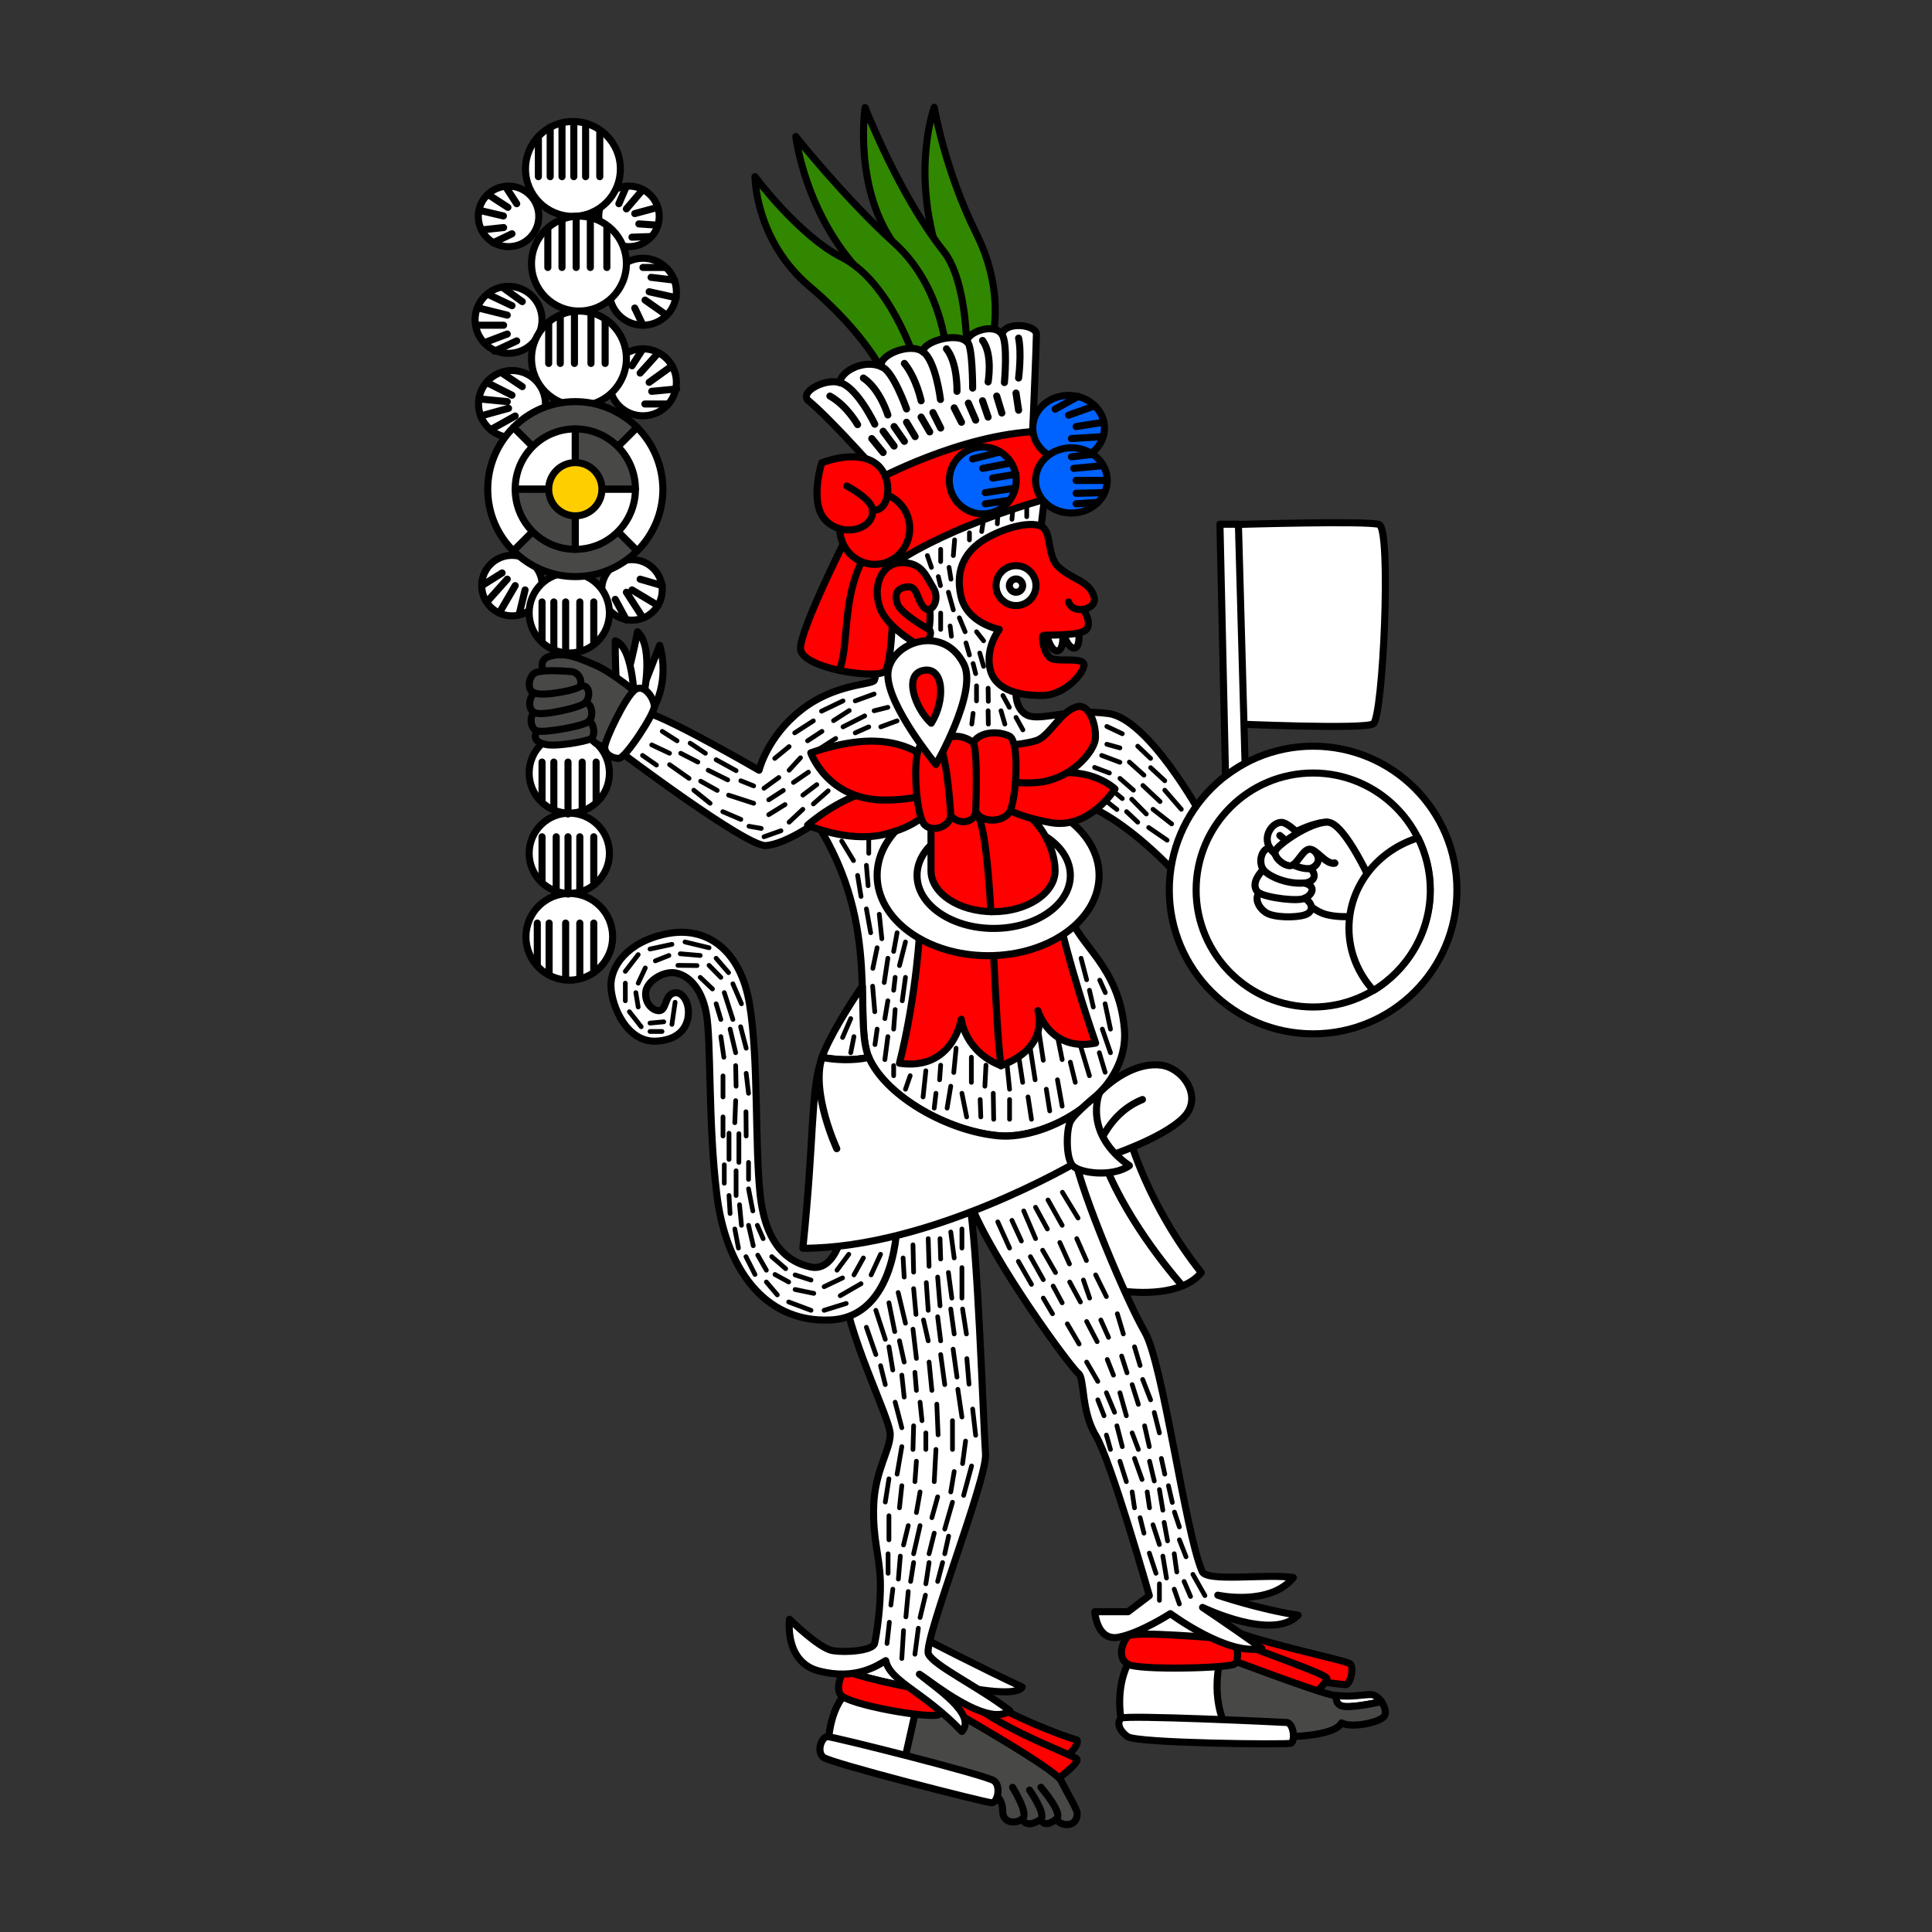 <svg version="1.1" id="Calque_1" xmlns="http://www.w3.org/2000/svg" x="0" y="0" viewBox="0 0 900 900" style="enable-background:new 0 0 900 900" xml:space="preserve"><rect x="0" y="0" width="900" height="900" fill="#333333" stroke="none"/><style>.st0,.st1,.st2,.st3,.st5,.st6,.st7{fill:#fff;stroke:#000;stroke-width:3.296;stroke-linecap:round;stroke-linejoin:round;stroke-miterlimit:10}.st1,.st2,.st3,.st5,.st6,.st7{fill:red}.st2,.st3,.st5,.st6,.st7{fill:#484947}.st3,.st5,.st6,.st7{fill:none}.st5,.st6,.st7{fill:#328700}.st6,.st7{fill:#0062ff}.st7{fill:none;stroke-width:2.197}</style><path class="st0" d="m492.6 537.4 25.8 63.4s19 3.8 32.5-1.8c-9.3-10.8-31.2-38.1-39.4-66.2l-18.9 4.6z"/><path class="st0" d="M559.6 592.8c-25.4-31.9-33.7-63.6-33.7-63.6l-14.5 3.6c8.2 28.1 30.2 55.6 39.4 66.2 3.6-1.4 6.5-3.4 8.8-6.2z"/><path class="st1" d="M569.7 757.9c17.6 7.7 57.5 15.5 59.3 17.2 1.9 1.8 0 9.7-2.2 9.7s-60.6-7.8-60.6-7.8-14-26.8 3.5-19.1z"/><path class="st1" d="M580.2 766.1c7.1 3.6 37.9 13.7 37.9 15.8s-8 9.4-8 9.4L561.9 778c-.1.1 11.1-15.5 18.3-11.9z"/><path class="st0" d="M625 794.7c3.3 1.1 14.1-1 18.6-2-1.3-1.8-3.2-3.2-4.8-3.3-3.4-.1-9.3 1.3-16.4.4-.3 1.8.1 4 2.6 4.9z"/><path class="st2" d="M625 794.7c-2.4-.8-2.7-3.1-2.6-4.8-.3 0-.7-.1-1-.1-7.1-1.2-49.4-17.2-49.4-17.2h-13l.5 31.5 40.1 4.9s22 0 25.3-6.4c4.9 2.6 18.5-.3 20.1-3.4.9-1.6 0-4.4-1.5-6.5-4.4 1-15.3 3.1-18.5 2z"/><path class="st0" d="M568.6 772.4s-5.5 18.7 3.6 34.1c-13.5 0-50-6-50-6s-3.1-15.4 4.6-28 41.8-.1 41.8-.1z"/><path class="st0" d="M522.3 800.4c-2 1.6-1.4 5.5 3 8.6s73.8 3.8 76 3.1c2.2-.8 1.4-9.4-1.9-9.7-3.3-.2-75.2-3.6-77.1-2zM528.5 765.6c-.9 0-4.4-9.1-4.4-9.1l25.3-12.6 22.8 18.5-4.7 6.9-39-3.7z"/><path class="st1" d="M525.3 762.3c-2.9 3.5-4.7 10 0 12.9 4.7 3 47 1.9 49.8 0 2.7-1.9 1.3-11.8-2.5-11.8s-45-4-47.3-1.1zM459.3 791.6c11.5 7.6 33.4 16.3 42.4 19 1.5 2.7-7 9.7-7 9.7L450.5 804l-1.6-14.1c0 .1-1.1-5.7 10.4 1.7z"/><path class="st1" d="M448.9 790c13.2 14.1 51.1 27.5 52.7 29.4 1.6 2-11.5 11.2-11.5 11.2l-48.7-20.3s-9.3-15.9-9.1-17.2c.3-1.4 6.7-8.6 6.7-8.6s-3.3-8.5 9.9 5.5z"/><path class="st0" d="M394.9 788.1c-9.1 8-9.1 25.3-9.1 25.3l45.6 9.9s10.7-13.3 6.2-26.4c-9-8.6-33.7-16.8-42.7-8.8z"/><path class="st2" d="M442.1 796s49.4 27.9 52.2 33.5c2.7 5.6 7.3 12.9 7.5 15.2 0 7.1-8 6-9.7 2.7-3.1 2.5-6.3 3.1-7.1 0-3.6 2.5-7.1 3.3-8.8 0-3.6 2.5-9.1 1.6-9.1-3.6s-2.5-6.7-2.5-6.7L421 821.7l5.2-23.2 15.9-2.5z"/><path class="st3" d="M476.1 847.4c3.6-2-4.4-14.8-4.4-14.8M484.9 847.4c2.4-2.5-5.3-13.5-5.3-13.5M484.9 832.6s10.8 12.4 7.1 14.8"/><path class="st0" d="m437.4 781.7-23-12.1-19.9 5.5s-.8 1.2-1.6 3c14 4.9 33.8 8.6 45.8 10.4-.6-3.6-1.3-6.8-1.3-6.8z"/><path class="st1" d="M392.9 778.1c-1.5 3.2-3.4 8.3-1.4 11.3 3.1 4.7 42.1 11.5 45.9 9.3 2.1-1.2 1.9-6 1.3-10.2-12-1.8-31.9-5.4-45.8-10.4z"/><path class="st0" d="M385.5 809c-2.7 0-5.3 6.8-2 9.6 3.3 2.7 75.8 21.2 78.5 21.2s4.4-7.7 1.1-10.2c-3.2-2.6-74.8-20.6-77.6-20.6zM380.2 383.1c31.5 49.4 16.4 92.8 24.9 110.4 8.5 17.6 36.4 33.3 59.8 35.5 23.4 2.2 61.3-19.4 58.9-49.4-2.4-30-22.3-39.9-25.3-53.5-3-13.5-23.6-56.4-1.4-53.5 22.3 3 50.1 33.7 50.1 33.7l12.4-26.7s-24.5-44.7-43.2-47.2-31.5 3.6-37.8.8c-6.3-3-5.3-12.1-5.3-12.1l13.1-38.9-3.6-26.7L485 245l1.9-15.6-46.9 6.9-33.8 20.9 3.3 48.7s-1.3 8.8-2.2 11c-.9 2.2-18.5 1.4-34.3 14-15.7 12.4-19.4 27.9-19.4 27.9s-39.9-23.2-52-26.8c-5.8.3-13.2 17.8-13.2 17.8s59.3 44.8 68.4 44.1c9.2-.7 23.4-10.8 23.4-10.8zM428.6 762.3s29.4 15.2 47.6 23.6c-3.6 5.8-34.4-1.6-34.4-1.6l-13.2-12.1v-9.9z"/><path class="st0" d="M392.7 597.5c1.1 22.5 22 63.2 22 70.6s-7.1 17-7.7 33.2c-.5 16.1 2.7 22.8 3.1 35.2.3 12.3-1.9 25.8-2.7 29.1s-13.2 4.4-19.6 3.3c-6.4-1.1-20-14.6-20-14.6s-2.7 20.1 14 24.2c16.8 4.2 26.7-2.5 30.8-4.9 2.2 9.9 17.6 14.3 35.5 33 7.1-8-12.4-20.5-19.8-26.7 4.2 2.4 31.6 25.3 42.1 17-15.2-11.5-35.2-20.9-37.9-26.4s27.5-81.6 26.6-93.2-3.8-100.5-7.7-118.1c10.8 28.3 47.8 78.3 50.9 80.5 3.1 2.2 1.1 17.4 8.2 29.1 7.1 11.8 24.9 74.5 24.9 74.5l-9.9 7.5H510s.8 13.7 11 11.9c10.2-1.9 24.2-11 24.2-11s26.9 20 42.5 16.1c-15.9-11.3-27.5-19-27.5-19s32.7 15.9 44.5 3.6c-18.1-2.7-37.4-9.3-37.4-9.3s24.2 5.3 35.2-8.2c-12.1-2-41.2 2.4-42.6-3.1-8-19.2-18.1-96.7-26.6-111.3-8.5-14.6-29.3-64.2-32.7-81.6-3.4-17.5-98.6 21-98.6 21s-10.4 15.1-9.3 37.6z"/><path class="st0" d="M417.9 569s.2 44.5-31.1 45.9-48.9-25-52.9-58.6c-4.1-33.5-2.5-71.7-4.9-84.4-2.4-12.6-9-17.8-14.5-18.7-5.5-.9-13.2 3.8-13.7 9s3.3 8.8 6.4 8.6c3.1-.2 2.5-6.4 6-8 3.5-1.6 6.8 2.2 7.4 7.1s-1.1 14.3-14.8 15.1c-13.7.8-20.8-16.1-21.2-25.3s7.3-20.9 25.9-24.7c18.7-3.8 34.6 7.5 38.7 33 4.2 25.5 2.4 64.8 4.9 88.4 2.5 23.6 13.1 31.6 23.5 33.8s14-13 14-13l26.3-8.2z"/><circle class="st0" cx="265.2" cy="360.1" r="18.7"/><circle class="st0" cx="265.2" cy="397.5" r="18.7"/><circle class="st0" cx="265.2" cy="436.4" r="20.2"/><circle class="st0" cx="238.5" cy="188.2" r="15.6"/><circle class="st0" cx="299.5" cy="178.1" r="15.6"/><circle class="st0" cx="293" cy="100.8" r="14.1"/><circle class="st0" cx="236.9" cy="149" r="15.6"/><circle class="st0" cx="299.5" cy="135.9" r="15.6"/><circle class="st0" cx="236.9" cy="100.8" r="14.1"/><circle class="st0" cx="294.4" cy="274.8" r="14.1"/><circle class="st0" cx="238.5" cy="272.8" r="14.1"/><circle class="st0" cx="266.9" cy="78.7" r="22.1"/><circle class="st0" cx="269.7" cy="122.8" r="22.1"/><circle class="st0" cx="269.7" cy="167" r="22.1"/><circle class="st0" cx="265.2" cy="285.5" r="18.7"/><path class="st2" d="M296.8 199.1c-7.4-7.4-17.6-12-28.8-12s-21.4 4.5-28.8 12l28.8 28.8 28.8-28.8z"/><path class="st0" d="M239.2 199.1c-7.4 7.4-12 17.6-12 28.8s4.5 21.4 12 28.8l28.8-28.8-28.8-28.8zM296.8 199.1 268 227.9l28.8 28.8c7.4-7.4 12-17.6 12-28.8-.1-11.3-4.7-21.5-12-28.8z"/><path class="st2" d="M239.2 256.6c7.4 7.4 17.6 12 28.8 12s21.4-4.5 28.8-12L268 227.9l-28.8 28.7z"/><path class="st2" d="M240 227.9c0 15.5 12.5 28 28 28v-28h-28z"/><path class="st0" d="M268 199.8c-15.5 0-28 12.5-28 28h28v-28zM268 255.9c15.5 0 28-12.5 28-28h-28v28z"/><path class="st2" d="M268 199.8v28h28c0-15.4-12.5-28-28-28z"/><circle cx="268" cy="227.9" r="12.4" style="fill:#ffce00;stroke:#000;stroke-width:3.296;stroke-linecap:round;stroke-linejoin:round;stroke-miterlimit:10"/><path class="st5" d="M461.2 162.5s8.5-23.8-6.3-53.5-19.7-59-19.7-59-10.2 27.5.8 65.1c11 37.7 0 31.5 0 31.5l14.4 20.9 10.8-5z"/><path class="st5" d="M403 50.1s15.7 40.6 36.6 67c11.3 14.3 10.8 47.6 10.8 47.6s-16.7 3-17 3c-.3 0-17.2-29.3-15.4-52-20.8-26.8-15-65.6-15-65.6z"/><path class="st5" d="M370.7 63.6s4.4 37 31.4 64.5c5.4 22.3 20.1 45.8 20.1 45.8l19.1-6.3s-1.1-33-24.5-54.2c-23.4-21.2-46.1-49.8-46.1-49.8z"/><path class="st5" d="M351.7 82.3s20.4 27.5 40.6 37.7c22.4 11.3 33.9 47.6 33.9 47.6l-14.5 6.3s-8.8-18.7-34.4-40.3-25.6-51.3-25.6-51.3z"/><path class="st0" d="M413.3 225s-25-28.8-37.1-38.7c-3.3-4.4 9.1-10.2 15.1-8 0-5.2 11.3-11.3 19.4-7.4-2.1-5.2 13.4-11.8 19.4-6.9-.8-4.7 15.7-9.6 20.3-4.7 0-4.7 12.7-9.1 16.3-3.6 1.9-6.3 16.1-4.4 16.1 0s-1.9 49.4-1.9 49.4L413.3 225z"/><path class="st3" d="M466.7 155.6c2.9 4.2 1.2 22.6 1.2 22.6M453.1 180.8s0-20.2-2.6-21.6M430 163.9c5.9 4.1 8.1 22.2 8.1 22.2M422.3 190.5s-6.3-17.9-11.6-19.6M391.2 178.2c8.1 2.1 16.3 19.4 16.3 19.4M406.1 204.3l5.3 6.5M411.4 200.9l5.1 6.9M416.5 198.7l4.8 6.9M422.3 196.7l4 6.7M429.1 194.3l4 6.9M434.6 192.2l3.6 7.2M444.5 190l3.4 6.7M451.1 187.8l3.4 7.9M457.7 186.7l2.6 7.6M464.3 184.5l2.4 7.9M473.3 183.1l1.2 8M386.6 184.5c7.9 4.4 12.9 13.3 12.9 13.3M402.2 176.1c7.7 5.1 11.4 17.2 11.4 17.2M421.3 169.3c5.6 6.9 7.8 17.4 7.8 17.4M440.9 162.5c5.3 6.6 4.9 19.8 4.9 19.8M457.7 158.6c4.9 6.6 2.6 19.3 2.6 19.3M474.5 157.5c1.5 7.1 0 18.6 0 18.6"/><path class="st1" d="M394.5 250s-21.6 42.8-21.6 52 33.9 14.3 39 11c5.1-3.3 4.3-56 4.3-56l-21.7-7z"/><path class="st1" d="M416.2 262.8c27.8-18.6 69.9-30 69.9-30s6.3-22.7-2-31.9c-37.1 1.4-76.6 23.1-76.6 23.1s4.6 41.8 8.7 38.8z"/><ellipse class="st6" cx="497.8" cy="199.4" rx="16.7" ry="15.2"/><path class="st1" d="M428.6 431.3s-1.4 31.5-9.6 64c25 3.6 28.8-20.5 28.8-20.5s1.6 15.1 18.5 21.6c23.1-8.5 17.2-25.6 17.2-25.6s5.6 19.4 26.9 15.1c-12-34.8-17.5-59.7-17.5-59.7l-64.3 5.1z"/><path class="st0" d="M404.7 492.5c-3.1-7.4-2.5-18.9-3-33.2-6.4 9.4-15.3 23.6-18.8 33.2 6.5 1.2 14.2 1.8 21.8 0z"/><path class="st0" d="M504.3 516.2c-12.2 9-27.6 14-39.3 12.9-23.4-2.2-51.3-17.9-59.8-35.5-.1-.3-.3-.7-.4-1-7.7 1.6-15.4 1.2-21.9 0-.2.4-.3.9-.4 1.3-4.9 15.1-3 34.4-8.5 87.6 59.7 0 127.8-40.3 127.8-40.3l4.4-23.5-1.9-1.5z"/><path class="st3" d="M382.9 492.5c-5.2 16.7 6.9 42.6 6.9 42.6"/><circle class="st0" cx="611.7" cy="414.6" r="67"/><circle class="st3" cx="611.7" cy="414.6" r="54.5"/><path class="st0" d="M639.8 413.2S626.6 383 618.4 383s-23.4 10.7-24.2 13.4c-.8 2.7 3.3 6.6 6.6 6.9 3.3.3 5.8-7.1 9.1-7.7 3.3-.5-8.8 16.5-8.8 16.5s7.8 11.4 16.3 13.8c8.5 2.4 19.4.2 19.4.2l3-12.9S626.6 383 618.4 383s-22.5 7.9-23.4 10.7 2.5 8.2 5.8 8.6c3.3.3 5.8-6 9.1-6.6 3.3-.5 7.7 7.1 11.9 6.4M574.2 337.2c1 0 60.9 2.7 65.5 0 4.6-2.7 8.6-91.1 2.7-92.9s-65.7 0-65.7 0l-5.5 6.9 3 86z"/><path class="st1" d="M429.5 274.8c5.8 7 3.2 18.5 3.2 18.5l-5.4 3.2-9.3-8.5-5.8-13.1 5.8-6.3c-.1 0 5.6-.9 11.5 6.2z"/><path class="st7" d="m308.5 340.7 6.9 4.4M303.6 347l8.3 3.9M321.5 346.2l7.1 4.7M317.1 350.9l8 4.1M311.9 356.2l9.1 6.4M299.3 351.9l6.5 4.5M323.2 368.1l7.6 6.1M326.4 363.9l7.7 4.3M329.9 358.8l9.1 4.5M333.6 353.9l9.3 5.1M345.1 363.7l6 2.4M339.4 370.4l11.7 3.8M336.7 378.1l8.4 3.6M348.9 384.9l5.7 1M355.9 389.8l7.9-2.8M367.6 383l6.4-6M378.9 374.5l6.9-6.1M358.1 379.5l7.6-4.7M374 370.4l6.5-4.9M358.1 372.6l6.8-4.4M369.6 364.5l7-4.8M355.9 367.2l6.9-5M367.6 358.8l5.3-5.8M360.9 353.3l6.7-5.5M370.2 341.4l8.7-5.6M376.2 345.1l6.7-4.4M382.7 331.3l10-4.8M388.3 335.7l7.3-4.7M398.4 326.5l8.8-3.2M407.2 331.1l6.4-1.6M392.7 338.6l10.1-5.1M410.3 338.6l7.6-2.8M398.4 341.4l6.3-2.8M380.7 349.5l8.6-5.5M453.3 332.3l-.6 5M460.3 331.1l.1 6.2M466.3 331.1l1.8 6.2M473.3 334.2l3.2 5.8M467.2 324l3 5.5M454.9 319.5v7M460.3 320.6l.1 6.1M453.3 309.1l1.2 4.7M456.4 304.2l1.8 6.2M450 299.5l1.6 5.6M454.9 294.3l3.3 4.2M442.6 291.6l.6 4.8M446.9 287.8l2.7 6.5M438.2 285.6v7.6M441.8 275.9l2.3 8.2M442.1 264.3l.9 5.5M432 258.8l1.9 5.5M438.2 255.9v5.7M444.7 251.5l-.6 7.3M451.6 248.2v3.3M458.2 242l-.9 5.6M464.8 239.7l-.2 4.3M471.8 237.3l-.4 4.6M478.3 235.2v5.5M437.1 268.6l1 4.2M515.6 338.4l7.2 3.4M515.6 346.7l6.1 1.7M530 347.6l6 5.7M526.1 355l6.8 6.1M521.7 362.6l6.3 5.5M515.7 366.1l7.1 5.9M513.2 371.5l7.1 5.6M513.2 351.9l8.5 3.2M509.9 357.5l6.9 2.6M536 357.6l6.6 6.1M532.4 365.9l8 7.5M527.2 372.3l6.8 6.9M524.8 378.1l5.2 4.9M535.1 385.5l8.6 5.9M537.1 377l8.7 6.8M542.6 368.1l7.7 8.9M392.1 391.8l5.5 9.1M404.7 389.2v8.3M399.5 407.8l1.6 9.8M403.6 403.1l.8 9.5M403.6 423.4l2 11.1M409.6 425.9l1.2 11.4M417.9 434.5l-1.6 8.7M421.8 438.8l-2.8 11M408.6 441.5l-2 9.6M413.6 446.4l-1.7 11.3M417 455.3l-.7 6M421.8 455.3l-1.5 10.9M406.5 459.4l1 11.9M413.6 466.2l-1.4 8.3M417 470.3l-.7 9.1M408.6 479.4l-1 7.2M413.6 482.9l-1.4 10.7M416.3 496.4v4.7M424 501.1l-2.2 6.3M431.3 498.8 430 511M438.2 496.2l-.5 6.8M445.4 488.3l-1.1 11.3M442.9 506l-1.7 10.2M436 509.3l-.8 6.9M448.1 509.3l2.2 11M456.6 512.2l.3 8.1M462.7 509.3l.2 12.1M452.5 492.5v11.7M459.3 496.2l-.5 9.8M470.3 512.2v9.2M469 494.7l1.3 12.7M474.5 491.6l1.9 12.6M480 488.8l2.2 14.2M483.8 479.4l2.2 14.5M478.9 511l1.6 10.4M487.4 507.4l1.6 10.1M492.6 503l2.2 12.3M492.6 482.7l2.2 10.9M498.6 494.8l2.3 9.4M503.3 487.1l4.2 14M512.1 490.4l2.7 9.1M513.5 479.4l3.8 11M514.8 467.6l2.5 11.8M507.5 461.3l1.8 7.8M512.3 456.6l2.6 5.8M503.6 446.4l2.6 10M395.4 584.3l-5.5 7.4M402.2 586l-4.4 7.9M410.2 584.3l-4.4 9.6M392.5 595.3l-8.6 4.1M401.1 598l-9.7 5.6M394.2 607.2l-10.3 3.2M367.4 606.5l10.4 3.9M370.4 600.7l8.7 1.8M370.4 593.9l7.4 2.4M357 597.2l5.1 6M361 593.7l6.4 3.5M359.5 585.4l6.5 5.6M347.5 585.4l4.2 8.3M353 584.7l4 7M342.3 572.5l1.7 8.9M348.7 570.8l2.2 9.5M352.8 570.8l2.7 6.2M339.6 556.9l.5 8.4M344.5 561.2l.9 9.6M348.7 553.8l2 10.3M337.4 542.6v8.6M342.9 545.4v11.5M348.7 541.5v7.9M339.6 527.9v12.2M344.2 528.1v13.4M336.8 520.3v8.9M342.7 512.7l-.4 10.3M347.5 517.9l.1 11.3M336.8 501.2v9.8M342.7 496.4l.2 9.6M347.6 500l1.1 9.3M335.8 482.9l1.4 9.6M340.1 479.4l2.6 11M345 478.3l2.6 10M333.6 467.6l2.2 7.3M337.4 462.4l4 12.5M341.4 458.3l4 9.3M333.6 446.4l5.8 6.7M330.3 449.7l5.5 5.6M326.2 455.3l5.7 5.4M330.3 441.5l-11.2-2.7M326.2 445.1l-9.3-.8M324.7 449.8l-8.9-.1M313 439.9l-10.2 2.2M311.6 445.1l-6.3 2.5M297.3 444.7l-6 7.8M300.6 450.9l-3.3 7.1M291.3 458v8.2M296.2 462.4l1.1 6.7M293.2 471.3l5.5 7M302.8 480.5h5.6M302.8 476.6l6.4-.6M314.5 466.9l-1.5 10.3M396.3 474.5l-3.8 8.8M397.8 482.9l-1.5 7.5M448.1 572.5v8.9M442.9 573.9l1.6 12.1M437.9 577l.3 9.5M432.4 577l.4 12.9M425.3 579.9l.3 12.7M420.7 586l.5 8.9M448.1 590.5v14.2M441.8 592.8l1.6 11.9M436.8 594.9l1.1 13.4M431.5 597.5l.9 12.9M425.6 600.3l1.1 12M418.4 602.1l3.4 14.3M414.1 606.9l2.7 13.4M408 610.4l4.4 13.5M403.6 618.3 408 631M410.2 636.2l2.2 8.8M414.1 627.4l1.8 10.8M419 624.6l2.2 9.9M425.3 619.2l1.6 13.6M430.2 614.9l2.2 9.7M436.8 613.4l1.4 11.2M442.9 609.8l1.6 11.6M448.4 609.8l1.8 11.6M450.4 632.9l1 11.9M444 628.5l1.8 13M438.2 631l1.9 14M432.8 634.5l1.3 13.2M426.2 639.3l.7 8.4M420.1 640.6l1.1 10.2M417 653.2l3.1 11.9M428.6 653.2l.9 8.6M436.4 654.1l.6 14.3M446.2 647.2l1.9 12.9M453.1 656.4l1.4 12.2M425.6 664.2l-.3 11M431.3 667.5v7.7M443.7 661.8v13.4M449.8 671.3l-1.4 10.5M452.6 682.9l-3.7 13.7M444.5 685.5l-1.6 9.5M436 675.2l-.8 15M426.9 680.7l-.7 9.5M420.1 673.9l-2.2 12.8M414.1 688.9l-1.7 10.8M420.1 692.1l-1.1 10.3M428.6 695l-1.7 9.6M436.8 697.3l-2.7 9.7M443.7 699.8l-3.6 12.5M441.9 715.6l-1.8 8.2M435.2 714.2l-2.4 9.6M428.6 710.7l-3 13.1M423.1 710.7l-2.2 9M414.1 706.1v11.2M419.4 724.9l-.9 10.7M425.6 727.9l-1.4 8.8M432.8 727.9l-1.5 9.9M439.1 727.9l-2.3 8.8M415.9 740.3l-.9 7.4M423.1 741.4l-1.1 11.8M431.1 743.1l-2.5 10.4M414.3 755.7l-1.1 9.9M420.9 759.6l-.8 13M427.8 758.5l-1.6 12.1M540.1 737.8v7.7M547 740.3l2.4 6.9M551.6 736.7l3 7M555.7 733.4l5.6 9.9M535.4 723.5l3.1 9.4M541.7 724.9l1.7 10.2M547 723.8l1.2 8.5M549.4 717.3l3.1 7.9M531.1 707l1.8 7.2M537.1 710.3l3 9.2M542.3 709.2l1.6 8.6M547.1 704.4l2.3 6.9M527.4 695l1.1 7.4M534.4 695l1.1 7.4M540.1 693.9l1.6 9.6M544.3 692.1l1.8 7.8M541 679.4l1.6 7.3M535.5 680.7l2.2 9.2M528.5 679.4l3.5 9.8M521.7 680.7l3 9.5M515.4 668.5l1.9 6.7M520.3 664.2l2.5 9.7M527.4 667.5l2.9 7.7M533.2 664.2l2.2 9.7M537.7 658l2.4 9.5M511.4 652.1l2.9 7.4M515.4 648.8l3.8 9.1M521.7 648.8l3 10.7M527.4 645l2.9 9.2M532.3 642.6l3.7 9.5M506.2 634.5l5.2 9M515.8 633.3l2.9 7.3M522.5 631.7l2.5 7.8M528.5 627.4l2.6 8.7M520.5 612l2.8 9.4M512.8 614.9l3.6 8.1M506.2 615.6l4.9 9.4M497.2 616.7l5.5 9.4M486 604.7l4.3 7.3M490.6 599.1l4.2 7.8M498.3 597.2l5 9.3M504.7 596.3l2.9 8.4M510.4 593.9l5 10.1M480 585.4l6 10.7M474.4 587.6l6.1 10.7M485.7 582.4l6 10.4M493.7 578.8l4.5 10M501.6 577l4.5 10.2M464.8 569.2l5.5 12.2M471.4 568.5l4.4 9.6M476.9 564.1l5.5 12.9M482.4 562.4l5.5 10.1M488.2 559l6.6 11.8M494.9 555.4l7.3 12"/><path class="st0" d="M666.3 414.6c0-8.7-2.1-16.9-5.7-24.3-18.7 5.8-32.2 22.4-32.2 42.1 0 11.1 4.3 21.2 11.4 29 15.8-9.6 26.5-26.9 26.5-46.8zM487.1 294.1s1.9 9.1 5.3 9.1c3.5 0 2.7-9 2.7-9s2 7.7 5.3 7.7 2-9.3 2-9.3l-15.3 1.5z"/><path class="st1" d="M493.7 264.7c-6.6-5.5-3.3-17.2-8.8-19.6-5.5-2.4-17.4.9-26 6-8.6 5.2-14.1 13.5-11.3 26.4 2.7 12.9 17.9 15.7 17.9 15.7s-6.3 8-4.4 17.9c1.9 9.9 12.4 12.9 24.2 12.9s21.3-12.6 19.4-15.1c-1.9-2.4-10.2-.8-14.3-1.9s-5.5-10.7-4.4-11c1.1-.3 16.5.3 19.8-2.5 3.3-2.9-1.1-9.7-1.1-9.7s7.4-1 4.4-7.3c-2.9-6-8.8-6.4-15.4-11.8z"/><path class="st3" d="M497.8 280.4s.8 4.1 6.9 3.5"/><circle class="st0" cx="473.3" cy="272.8" r="9.3"/><circle class="st0" cx="473.3" cy="272.8" r="3.1"/><path class="st1" d="M430.4 283c3.4 3.5 7.8-3.6 4.4-9.1-3.4-5.5-5.2-11.8-14.6-11.8-9.6 0-14 11-10.2 21.2 3.7 10.2 20.5 18.7 20.5 18.7s4.8-7.3 2.2-8.8c-2.6-1.5-13.2-7.7-14.6-11.8s-.8-7.4 4.4-8c5-.7 4.5 6 7.9 9.6z"/><path class="st3" d="M407.5 252.6c-16.3 18.3-11.5 47.3-16.3 58.9"/><ellipse class="st1" cx="407.5" cy="246.2" rx="16.3" ry="16.7"/><path class="st1" d="M406.4 237.5c1.1 8.6-13 13.2-21.4 5.3s-2.2-27.2-2.2-27.2 15.4-6.3 24.7 0c9.3 6.2 7.1 23.5-1.1 21.9z"/><path class="st3" d="M394.5 226.4s11.9 6.3 11.9 11.1M491.5 190.6l10.7-5.9M497.8 193.4l12.1-4.3M501.3 198.7l12.9-2M499.1 204.3l14.7-.9"/><ellipse class="st6" cx="499.1" cy="223.8" rx="16.7" ry="15.2"/><path class="st3" d="m499.1 212.8 9.7-1.1M500.2 218.2l13.6-1.3M501.3 223.8h14.4M501.3 229.8l12.9-.3M501.3 234.7l10.1-.7"/><circle class="st6" cx="457.8" cy="223.8" r="15.6"/><path class="st3" d="m453.1 213.8 12.5-3.2M457.8 218.2l12.4-2.4M462.4 222.7l10.9-1.8M459 229.5l13-2M459 234.7l10.9-1.6"/><path class="st0" d="M298.2 324s2.9-7.5 9.1-23.4c4.7 16.4-2.5 28.6-2.5 28.6l-6.6-5.2z"/><path class="st0" d="M289.9 323.3s3.5-11 7.1-29c8.1 7.7 2.4 32.2 2.4 32.2l-9.5-3.2z"/><path class="st0" d="M287.7 326.5s-1.2-13.2-1.1-28c9 3 9 30.8 9 30.8l-7.9-2.8z"/><path class="st2" d="M298.2 324s-12.9-10.7-20.5-14c-7.7-3.3-14-6.3-21.2-4.4-7.4 1.9-2.2 9.1-2.2 9.1l5.2 28.6s6.3-1.9 14.6-1.9c3.6 9.4 12.4 5.6 12.4 5.6l11.7-23z"/><path class="st2" d="M248.7 313.8c-2.5 2-3.3 7.9.3 9-2.5 1.8-3.4 7.5 0 9.2-2.5 1.3-2 7.4 1.1 8.5-1.5 3-.9 5.2 4.1 6.3 4.8 1.1 18.7-1.3 21.1-2.7 2.4-1.4 1.1-8.2-1.1-8.2 2.4-1.4 1.9-8.5-1.6-8.5 2.7-2.7 2.2-8.9-2.2-7.8.9-3.7-1.5-6.7-4.7-6.8-3.2-.2-14.3-1.1-17 1z"/><path class="st3" d="M250.3 340.5c3.4 1 22.7-2.4 24.1-4.6M272.6 327.3c-1.6 2.3-20.9 6.5-23.4 4.7M249.2 322.8c3.4 1.8 20.4-1.4 21.2-3.3"/><path class="st0" d="M281.7 348.1c0-3.3 9.6-23.4 14-26.7 4.4-3.3 9.1 4.1 9.1 7.7 0 3.6-13.5 24.2-16.5 24.2s-6.6-1.9-6.6-5.2z"/><path class="st3" d="M250.8 82.3V63.6M256.3 82.3V59.2M261.8 82.3V58.1M267.3 82.3V57M272.8 82.3V58.1M279.4 82.3V61.4M255.2 107.1v17.5M261.8 102.7v21.9M268.4 101.6v23M275 101.6v23M282.7 106v18.6M255.6 169.3v-19.2M261 169.3v-21.4M267.6 169.3v-23.6M275.3 169.3v-23.6M281.9 169.3V149M252.5 280.4v18M258 280.4v22.4M263.5 280.4v23.5M270.1 280.4v22.4M276.6 280.4v19.1M252.5 355v17.6M258 355v22M264.6 355v24.2M271.2 355v23.1M277.7 355v18.7M276.6 389.8v22.3M270.1 389.8v25.6M264.6 389.8v26.7M259.1 389.8v25.6M252.5 389.8V411M250.3 430v19.8M255.8 430v24.2M263.5 430v26.4M270.1 430v25.3M276.6 430v23.1M233.9 266.9l-9.4 5.9M236.3 269.8l-9.5 10.6M240 272.8l-7.4 12.7M244.6 274.8l-2.8 11.6M286.6 279.2l5.2 9.6M291.8 275.9l7.7 11.9M294.4 274.8l12 7.2M298.2 269.8l10.3 3M229.2 199.8l10.8-6M223.9 193.8l13-3.6M223 185.8l13.3 1.3M226.6 178.1l11.9 6M233.9 173.8l9.4 6.3M299.5 162.5l-5.1 7.9M306.4 164.7l-8.2 9.1M313.1 170.4l-10.7 7.7M315.2 181.2l-11.6 1.1M310.5 188.2h-10.1M233.9 133.7l9.4 6.8M227.3 137.1l11.2 5.3M223 143.5l13.3 3.3M222.8 151.5h11.8M225.5 159.7l10.8-4.1M230.4 163.6l10.3-4.8M309.4 124.6h-9.9M314.2 130.5l-10.9-1.3M315 138.7l-12.6-2.8M310.5 146.8l-10-7M299.5 151.5l-3.8-8M291.8 86.8l-3.5 8.1M299.5 88.3l-7.7 9M306.4 96.6l-10.7 2.9M306.4 104.9l-8.8-.6M303.3 110.2l-8.9.3M235.7 87.2l5 7.7M227.7 90.8l8.9 5.8M223.9 98.1l10.6 2.5M224.4 107.1l10.2-1.1M229.7 113.1l8.8-4.2"/><ellipse class="st0" cx="460.3" cy="407.8" rx="51.7" ry="37.4"/><ellipse class="st3" cx="462.9" cy="407.8" rx="35.7" ry="24.7"/><path class="st1" d="M491.5 405.6c0 10.5-13 19.1-28.9 19.1s-28.9-8.6-28.9-19.1v-25.3s22.5-9.1 36.4-5.2c14 4.1 21.4 20 21.4 30.5z"/><path class="st1" d="M376.2 384.4s15.4-14 34.4-17.2c19-3.3 44.3 3 44.3 3s17.1-6.3 35.5-9.6c18.3-3.3 29 6.9 29 6.9s-11.9 19-30 15.7c-18.1-3.3-22.7-8-22.7-8l-34.7 3s-4.5 6.9-21 10.7c-16.5 3.5-34.8-4.5-34.8-4.5z"/><path class="st1" d="M377.7 350.7s7.7 22 34.4 22 38.2-11.8 38.2-11.8 25.5 6.3 38.2 2.7c12.9-3.5 20.5-13.6 21.6-18.5 1.1-4.8-1.9-18.3-9-15.7-7.1 2.5-11.5 12.1-17.2 15.1s-37.1 4.7-37.1 4.7l-16.9 3s-7.4-6.3-21.4-6.9c-14-.8-30.8 5.4-30.8 5.4z"/><path class="st1" d="M427.8 349.2c-2.5 6.9-1 31.5 3.1 35.2 4.1 3.6 11.6.3 12-4.4 4.1 4.7 11.3 3 11.6-1.9 2.6 5.2 12.5 5.2 15.7.3 3.1-4.7 5.1-33 0-35.5s-13.7-2.2-16.8 3c-9.1-6.7-15.7.3-15.7.3s-7.3-3.9-9.9 3z"/><path class="st3" d="M462.9 445.6c1 19.9 1.9 39.4 3.4 50.9M453.4 345.9c2.3 4.9 1.1 32.2 1.1 32.2 3.8 4.1 5.8 23.7 7.1 46.6M442.9 380s-1.2-24.3-5.2-33.7"/><path class="st0" d="M413.6 314.4c0 14.6 22.4 41.7 22.4 41.7s19.4-33.5 13.1-46.5c-9.9-20-35.5-9.8-35.5 4.8z"/><path class="st1" d="M430.2 312.3c9.7-1.9 10.2 14.2 3.6 24.6-7.6-7-13.1-22.8-3.6-24.6z"/><path class="st0" d="M504.7 523.1c.3-1.1 0-6.3 7.4-14s18.7-14.3 28.9-12.9c10.2 1.4 19.8 15.1 10.2 24.5-9.6 9.6-34.8 17.9-34.8 17.9l-11.7-15.5z"/><path class="st3" d="M532.2 512.2c-17.2 6.9-21.8 25.3-21.8 25.3"/><path class="st0" d="M512.1 509.3s-11.8 9.4-13.5 13.2c-1.9 3.7-2.2 16.9 1.1 20.5 3.3 3.6 18.7 5.5 26.4 0-21.7-15.1-14-33.7-14-33.7zM597 383.1c-4.2-.1-8.9 6.3-5.5 11.8-3.6.5-5.5 6-3.1 10.2-2.7 2.9-5.8 7.5-2 11-1.9 2.5-.3 6.6 3.3 9s13.7 2.5 18.1 1.1c4.4-1.4 3.8-5.5 0-7.7 3.8-1.9 5.3-5.7 0-7.1 5.4-.9 5.2-4.4 2.7-6.8 3.7-1.4 4.8-4.7 2.2-7.7s-11.6-13.7-15.7-13.8z"/><path class="st3" d="M591.5 394.8c1.9 4.3 14 11 19.2 9.7M608 411.3c-8.5.9-17.6-3.3-19.6-6.4M586.5 415.9c3.6 2.4 19.1 4.3 21.4 2.4M596.2 389.2l6.5 5.6"/><path class="st0" d="M621.7 402c-4.2.9-8.6-6.9-11.9-6.4-3.3.5-5.8 8-9.1 7.7-3.3-.3-7.5-4.2-6.6-6.9.9-2.7 15.9-13.4 24.2-13.4M576.9 244.2h-8.6l2.6 117.2c2.9-2.2 5.9-4.2 9.1-5.9l-3.1-111.3z"/><path class="st7" d="M413.7 723.8v9.1"/></svg>